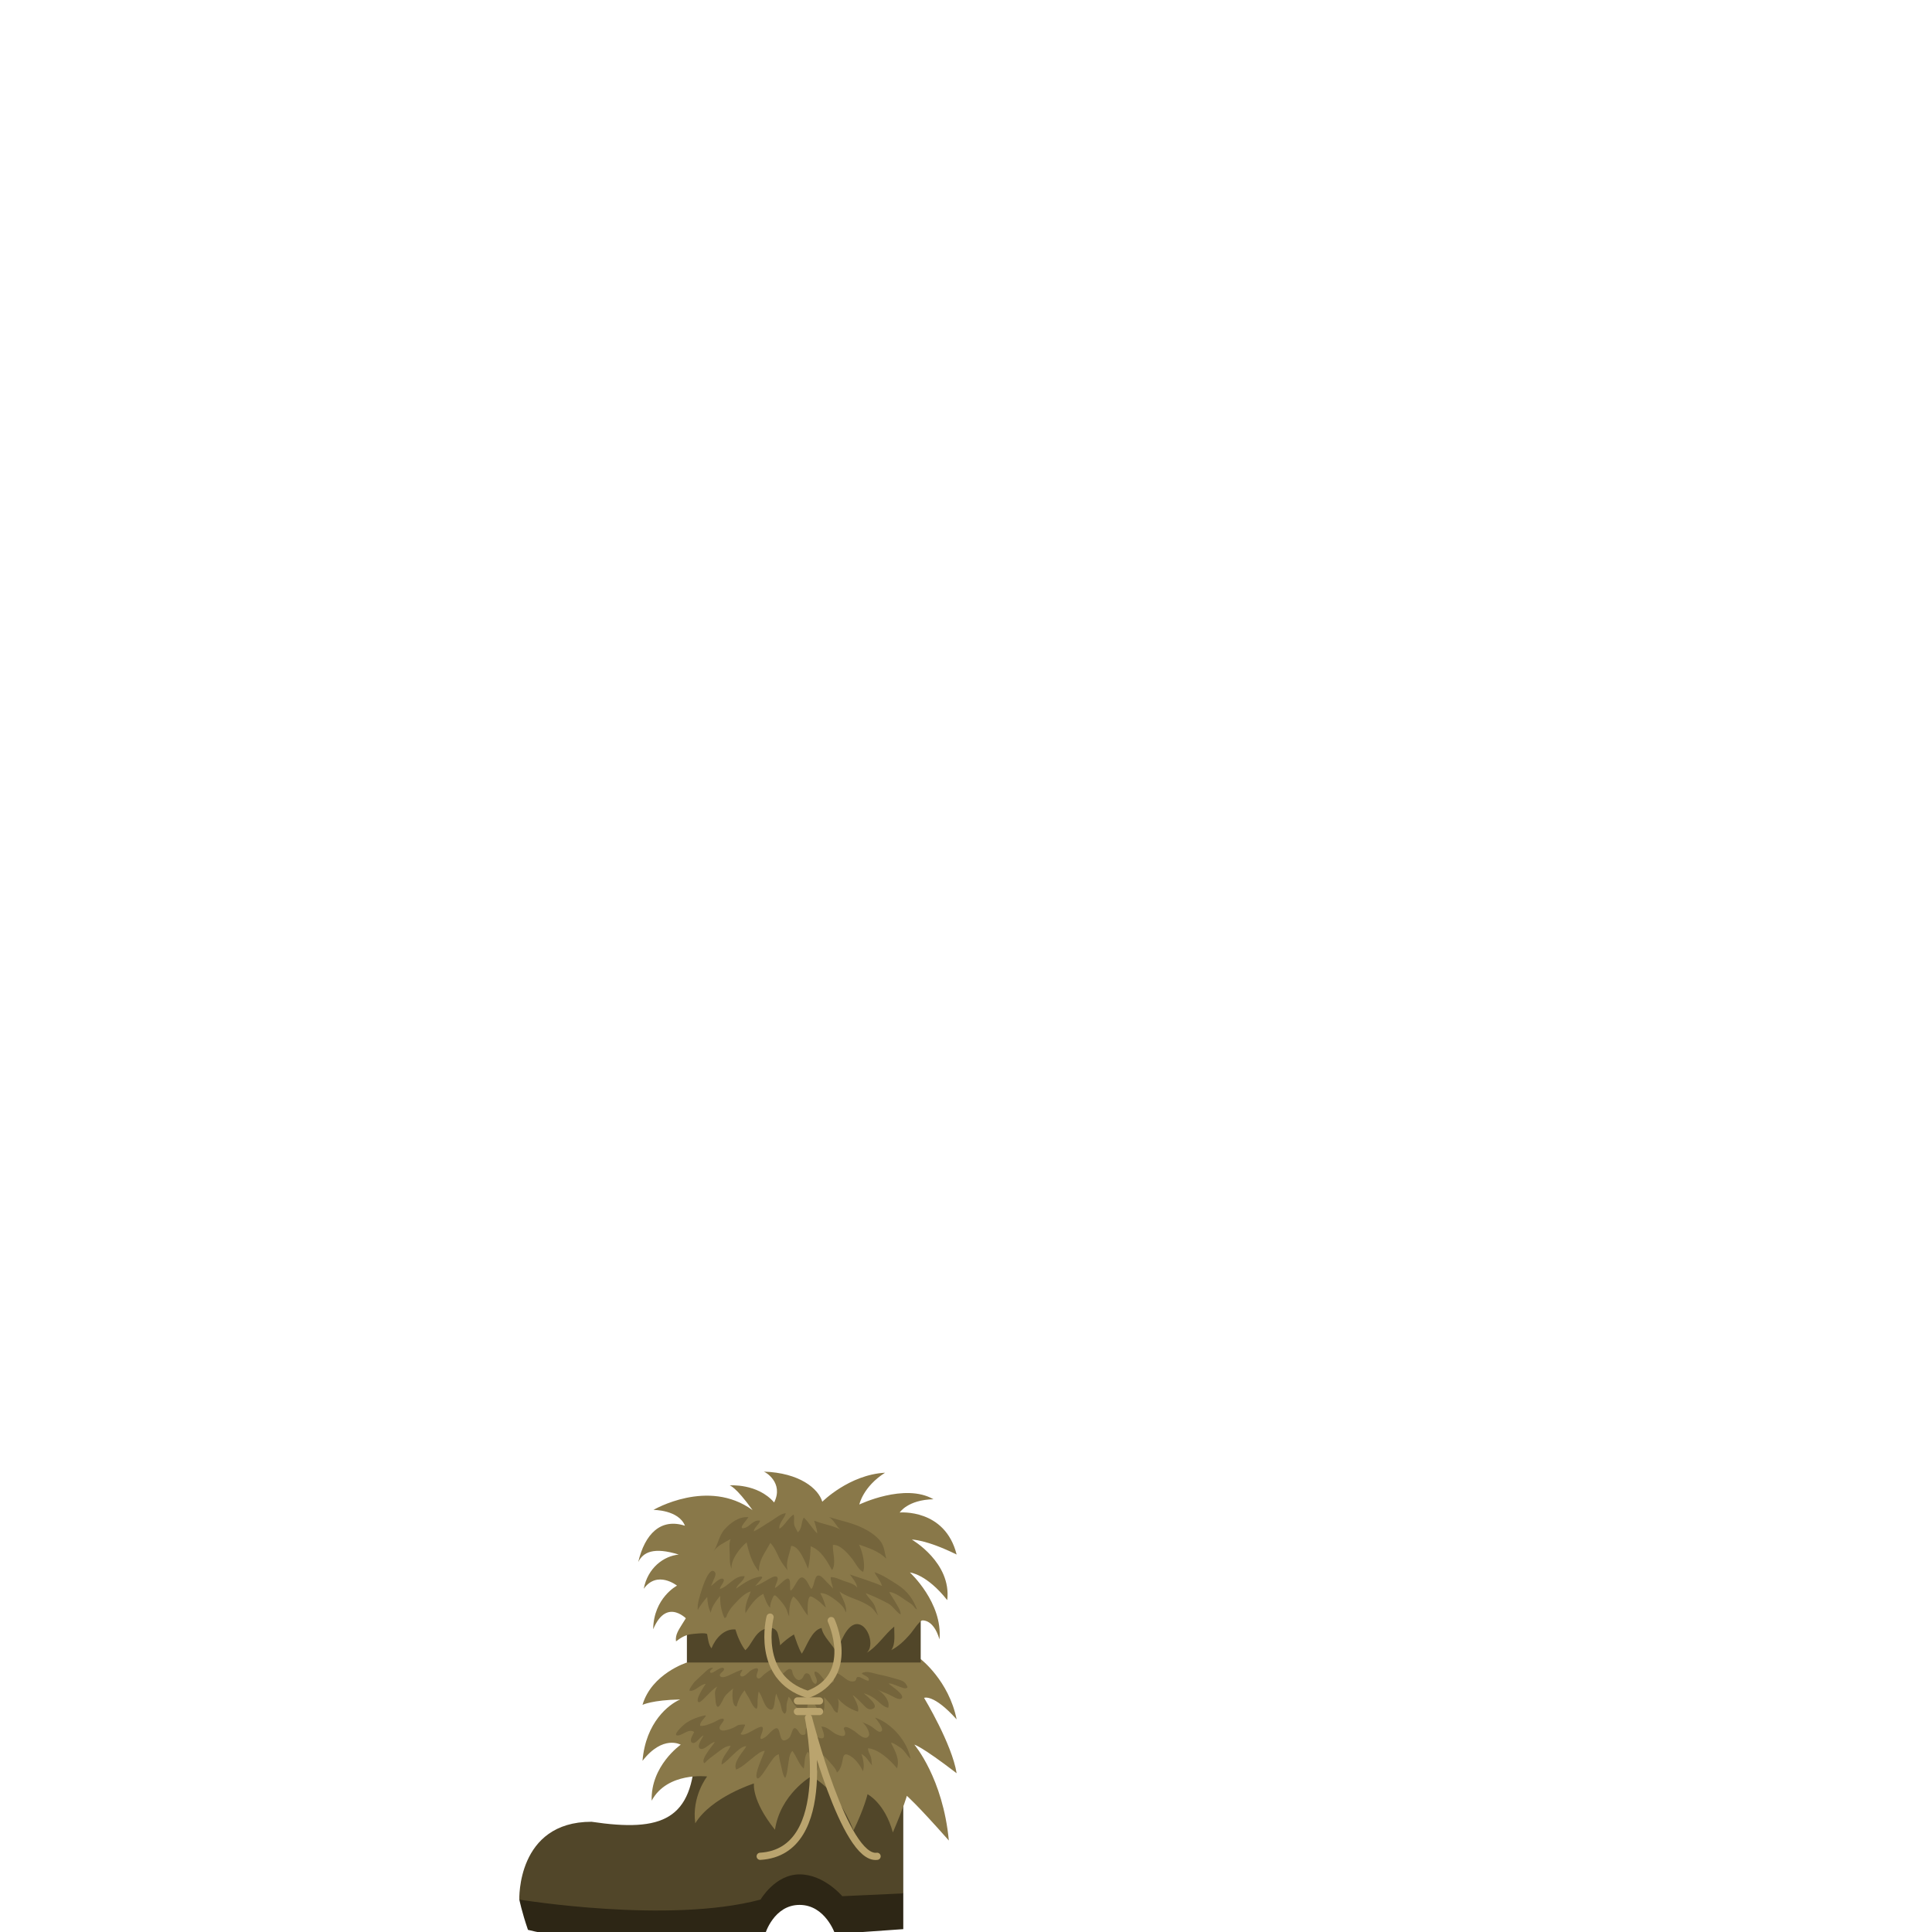 <?xml version="1.0" encoding="utf-8"?>
<!-- Generator: Adobe Illustrator 14.0.0, SVG Export Plug-In . SVG Version: 6.00 Build 43363)  -->
<!DOCTYPE svg PUBLIC "-//W3C//DTD SVG 1.1//EN" "http://www.w3.org/Graphics/SVG/1.1/DTD/svg11.dtd">
<svg version="1.1" id="content" xmlns="http://www.w3.org/2000/svg" xmlns:xlink="http://www.w3.org/1999/xlink" x="0px" y="0px"
	 width="500px" height="500px" viewBox="0 0 500 500" enable-background="new 0 0 500 500" xml:space="preserve">
<g id="shoes">
	<path fill="#897849" d="M212.811,388.645c0,0,6.938-6.981,16.238-7.509c-5.723,3.648-6.653,8.227-6.653,8.227
		s11.75-5.65,19.181-1.359c-6.661,0.143-8.737,3.433-8.737,3.433s11.732-1.073,14.735,10.874
		c-8.011-3.936-11.588-3.862-11.588-3.862s10.301,5.937,9.156,15.665c-5.365-6.795-9.657-7.155-9.657-7.155
		s8.512,7.796,7.653,17.312c-1.704-5.762-4.862-4.865-4.862-4.865h-60.159c0,0-5.469-6.367-9.076,2.244
		c0.116-8.146,6.167-11.287,6.167-11.287s-5.119-4.073-8.61,0.814c1.047-5.469,5.19-8.476,9.057-8.858
		c-6.507-2.029-9.225-0.612-10.487,1.952c1.723-7.311,5.817-11.443,12.096-9.414c-1.646-4.133-8.153-4.096-8.153-4.096
		s14.127-8.324,25.646,0.055c-4.421-6.168-5.934-6.4-5.934-6.4s7.214-0.582,11.52,4.422c2.56-5.12-2.327-7.941-2.677-7.984
		C206.859,381.153,211.78,385.2,212.811,388.645z"/>
	<path fill="#2D2615" d="M233.769,490.01v9.25l-17.652,1.248c0,0-2.508-7.521-9.188-7.521c-6.679,0-8.911,7.521-8.911,7.521
		s-41.903,3.982-61.38-1.064c-1.611-4.695-2.236-7.84-2.236-7.84s55.157-9.547,73.724-9.547
		C226.694,482.056,233.769,490.01,233.769,490.01z"/>
	<path fill="#514629" d="M233.769,463.357v26.652l-15.789,0.725c0,0-4.718-5.648-11.051-5.648c-6.332,0-10.096,6.52-10.096,6.52
		c-23.757,6.373-62.432,0-62.432,0s-0.724-20.135,18.686-20.135c18.397,2.751,26.219-0.58,26.798-18.107c34.764,0,52.292,0,52.292,0
		L233.769,463.357z"/>
	<path fill="#897849" d="M238.277,429.371c0,0,7.272,5.571,9.297,15.604c-5.998-6.691-8.425-5.571-8.425-5.571
		s7.236,11.982,8.425,19.506c-9.26-7.107-10.933-7.386-10.933-7.386s7.386,8.639,8.918,24.802
		c-8.499-9.613-10.868-11.565-10.868-11.565s-0.695,2.648-3.622,9.476c-2.091-7.663-6.549-9.893-6.549-9.893
		s-0.837,3.624-3.623,9.334c-4.597-11.424-11.007-13.933-11.007-13.933s-7.939,4.597-9.333,13.793
		c-6.131-7.662-5.435-11.982-5.435-11.982s-11.007,3.483-15.187,10.311c-0.976-6.965,3.066-12.121,3.066-12.121
		s-10.31-1.255-14.351,6.269c-0.279-9.056,7.522-14.489,7.522-14.489s-4.597-2.646-9.892,4.18
		c0.835-10.031,6.826-14.629,9.753-15.884c-7.245,0.138-9.753,1.393-9.753,1.393c2.369-8.081,11.486-10.955,11.486-10.955
		s5.234-2.786,11.781-1.394c8.916-1.724,15.487-2.086,20.282,0.395c7.443-1.979,15.805-1.422,17.895-0.586
		C233.16,427.281,238.277,429.371,238.277,429.371z"/>
	<rect x="177.769" y="418.506" fill="#514629" width="60.508" height="11.752"/>
	<path fill="#897849" d="M183.416,412.844c17.749,0,52.182,0,52.182,0l3.681,6.055c-1.675,0.845-2.607,2.713-3.8,4.092
		c-1.374,1.587-2.924,3.085-4.808,4.053c1.153-1.629,0.714-4.188,0.752-6.082c-2.521,2.041-4.292,5.131-7.171,6.801
		c-0.045,0.041-0.046,0.046-0.002,0.011c2.166-1.72,0.534-7.077-2.138-7.44c-2.96-0.404-4.75,5.217-5.655,7.257
		c-1.001-2.024-3.477-4.052-3.834-6.272c-2.603,0.596-3.836,4.743-5.111,6.651c-0.907-1.454-1.447-3.403-2.047-4.979
		c-1.355,0.823-2.501,1.766-3.627,2.837c0.178-0.171-0.479-2.95-0.609-3.266c-0.811-1.954-3.308-1.313-4.617-0.257
		c-1.594,1.287-2.229,3.398-3.712,4.781c-1.076-1.316-2.11-3.74-2.577-5.385c-2.916-0.242-5.197,2.342-6.184,4.881
		c-0.751-0.874-0.92-2.471-1.12-3.62c-0.098-0.556-3.818-0.089-4.291-0.018c-1.453,0.216-2.609,0.95-3.773,1.842
		c-0.281-1.706,0.795-3.126,1.613-4.495c0.878-1.473,1.824-2.871,2.742-4.311C179.992,414.902,182.027,412.844,183.416,412.844z"/>
	<path fill="#75653C" d="M179.164,451.033c0.032,0.014,0.066,0.025,0.104,0.035c0.9,0.249,2.033-1.694,2.804-1.968
		c-0.255,0.708-1.898,2.793-0.92,3.427c1.018,0.658,2.816-1.731,3.841-1.677c-0.526,0.896-3.912,4.636-2.679,5.47
		c0.911-1.021,2.104-1.825,3.208-2.65c0.858-0.643,2.367-1.976,3.554-1.824c-0.61,1.436-2.509,3.172-2.308,4.813
		c1.186-0.664,2.158-1.836,3.171-2.743c0.727-0.651,2.147-2.111,3.221-1.981c-0.831,1.436-3.574,4.197-2.642,6.031
		c1.51-0.58,3.018-2.058,4.302-3.048c0.826-0.637,2.012-1.741,3.088-1.82c-0.146,0.733-3.155,6.774-1.824,7.165
		c0.637,0.188,2.691-3.34,3.001-3.74c0.568-0.738,1.446-2.376,2.487-2.511c0.075,0.943,0.325,2.062,0.576,2.993
		c0.23,0.857,0.441,2.496,1.043,3.134c0.493-0.833,0.583-2.183,0.748-3.138c0.172-0.992,0.275-3.201,1.15-3.846
		c1.049,1.369,1.59,3.321,2.914,4.566c0.327-1.219,0.068-3.438,1.102-4.355c1.093,1.461,1.531,3.374,2.486,4.943
		c0.176-1.092,0.155-3.497,1.162-4.234c0.618,0.452,1.251,1.096,1.748,1.69c0.69,0.824,1.849,1.907,2.1,2.979
		c0.922-0.673,1.327-2.322,1.495-3.381c0.23-1.45,0.665-1.706,2.038-0.871c0.755,0.459,1.392,1.095,1.916,1.801
		c0.2,0.271,1.369,1.861,1.179,2.182c0.665-1.117,0.123-3.434-0.299-4.551c1.285,0.648,1.855,1.895,2.743,2.968
		c-0.134-0.702-0.077-1.435-0.274-2.142c-0.211-0.753-0.858-1.511-0.719-2.322c2.939,0.408,5.664,3.057,7.471,5.214
		c0.751-2.485-0.498-4.396-1.559-6.624c0.687,0.006,1.626,0.777,2.238,1.146c1.29,0.774,1.785,2.132,2.824,2.997
		c-0.848-4.529-4.862-9.146-9.207-10.668c0.422,0.515,3.039,3.648,1.201,3.693c-0.471,0.011-1.55-0.971-1.981-1.264
		c-0.837-0.57-1.684-0.889-2.633-1.264c0.785,0.311,2.282,2.715,1.82,3.553c-0.899,1.633-3.14-0.899-4-1.377
		c-0.441-0.246-1.63-1.089-2.187-0.838c-0.569,0.256-0.155,0.646-0.021,1.105c0.481,1.655-1.073,1.236-2.127,0.755
		c-1.346-0.614-2.355-2.016-3.925-2.009c0.242,0.935,1.646,3.624-0.529,2.923c-0.935-0.302-1.543-1.025-2.046-1.833
		c-0.449-0.723-1.024-1.701-1.436-0.438c-0.232,0.716,0.254,1.464-0.75,1.502c-0.876,0.033-1.052-0.904-1.564-1.418
		c-0.71-0.712-0.988-0.266-1.332,0.666c-0.272,0.74-0.391,1.376-1.105,1.836c-2.165,1.39-1.7-1.775-2.517-2.672
		c-0.667-0.732-2.366,1.416-2.795,1.78c-0.88,0.75-2.25,1.575-1.485-0.326c2.009-4.991-4.089,1.211-5.369-0.117
		c0.461-0.632,0.918-1.601,1.165-2.317c0.099-0.286-1.614-0.051-1.786,0.023c-0.51,0.221-0.923,0.582-1.468,0.781
		c-0.673,0.246-2.628,1.075-3.225,0.328c-0.72-0.902,1.634-2.305,0.817-2.734c-0.523-0.275-2.107,0.789-2.603,0.98
		c-0.967,0.374-2.34,0.993-3.387,0.842c-0.107-0.959,1.046-1.816,1.495-2.57c0,0-0.11-0.148-0.113-0.154
		c-1.805,0.35-3.737,1.06-5.229,2.148c-0.564,0.414-3.502,3.125-1.916,3.065c1.33-0.051,2.854-1.912,4.239-0.894
		C179.466,448.696,178.162,450.615,179.164,451.033z"/>
	<path fill="#75653C" d="M178.517,437.565c1.42,0.22,2.734-1.701,4.123-1.774c-0.357,0.559-2.959,4.311-1.797,4.742
		c0.425,0.158,2.077-1.725,2.46-2.073c0.735-0.672,1.41-1.519,2.303-1.948c-0.498,0.783-0.665,1.391-0.526,2.348
		c0.065,0.451,0.06,2.85,0.721,2.872c0.497,0.017,1.425-2.181,1.712-2.599c0.608-0.886,1.486-1.476,2.238-2.178
		c-0.333,0.761-0.385,4.807,0.9,4.664c0.342-1.54,1.056-2.981,2.065-4.188c0.279,0.842,0.971,1.641,1.369,2.491
		c0.339,0.722,0.929,2.043,1.711,2.333c0.384-0.505,0.213-1.604,0.273-2.246c0.069-0.741,0.097-1.501,0.271-2.218
		c1.067,1.221,1.279,3.831,2.813,4.564c1.615,0.773,1.141-3.11,1.783-4.023c0.225,0.893,0.7,1.688,1.012,2.561
		c0.295,0.825,0.266,2.193,1.148,2.641c0.584-0.544,0.421-1.257,0.445-1.969c0.031-0.911,0.318-1.595,0.566-2.447
		c0.662,0.58,0.994,1.578,1.621,2.245c0.372,0.396,1.467,1.764,2.052,1.783c1.858,0.062,0.783-3.414,1.621-3.999
		c1.435,0.938,1.763,3.335,3.243,4.297c1.108-1.055,0.57-2.857,0.646-4.216c0.607,0.637,1.255,1.349,1.785,2.065
		c0.477,0.643,0.78,1.867,1.698,1.949c0.134-1.414,0.71-2.994-0.333-4.215c0.392,0.793,1.831,1.957,2.574,2.495
		c0.772,0.559,2.101,1.148,3,1.452c0.47-1.068-0.815-3.344-1.347-4.285c0.971,0.579,1.725,1.518,2.535,2.293
		c0.591,0.564,1.301,1.54,2.232,1.371c2.848-0.518-1.384-3.566-1.88-4.128c1.335,0.36,2.626,1.13,3.682,2.078
		c0.861,0.774,1.523,1.425,2.616,1.678c0.646-1.81-1.405-3.981-2.859-4.771c1.114,0.618,2.37,0.931,3.508,1.54
		c0.518,0.277,2.194,1.322,2.79,0.838c1.117-0.91-2.693-3.262-3.325-3.885c0.65-0.105,1.185,0.215,1.793,0.412
		c0.58,0.188,2.03,0.875,2.594,0.813c0.778-0.085,0.489-0.445,0.181-0.965c-0.523-0.885-1.313-1.096-2.274-1.381
		c-1.656-0.492-3.338-0.928-5.024-1.268c-1.31-0.264-2.951-1.04-4.22-0.271c0.449,0.661,2.066,0.743,1.809,1.866
		c-0.081,0.354-2.056-0.791-2.237-0.838c-1.454-0.373-0.585,0.803-1.55,1.045c-1.973,0.494-3.355-2.465-5.28-2.155
		c-0.93,0.149-0.297,0.741-0.079,1.308c0.592,1.537-1.156,1.422-1.992,0.8c-0.917-0.683-1.581-2.382-2.812-2.489
		c-0.395,0.855,0.705,1.727,0.511,2.668c-0.229,1.113-0.989,0.212-1.289-0.457c-0.251-0.559-0.396-1.527-1.095-1.709
		c-0.935-0.244-0.956,0.898-1.475,1.359c-1.018,0.906-1.852-0.17-2.278-1.086c-0.281-0.604-0.077-1.365-0.865-1.438
		c-0.956-0.089-3.016,3.233-3.704,1.892c-0.255-0.496,0.29-0.906,0.262-1.365c-0.05-0.813-0.735-0.631-1.256-0.396
		c-0.697,0.315-1.303,0.778-1.901,1.248c-0.438,0.343-1.33,1.65-1.876,0.841c-0.337-0.501,0.199-1.364,0.267-1.881
		c0.143-1.094-1.607-0.16-2.095,0.232c-0.454,0.365-1.545,1.65-2.231,1.339c-0.794-0.36,0.176-1.137,0.267-1.634
		c0.059-0.317-2.561,0.961-2.922,1.126c-0.543,0.248-2.362,1.228-2.835,0.44c-0.452-0.754,1.527-1.344,0.918-2.021
		c-0.486-0.541-2.185,0.805-2.661,1.029c-0.337,0.159-0.86,0.378-0.851-0.199c0.006-0.304,0.594-0.67,0.764-0.917
		c-0.831-0.228-1.813,0.833-2.331,1.334c-0.796,0.771-1.647,1.473-2.418,2.247C179.68,435.332,178.011,437.487,178.517,437.565z"/>
	<path fill="none" stroke="#BAA46E" stroke-width="1.862" stroke-linecap="round" stroke-linejoin="round" d="M215.12,419.403
		c0,0,6.689,14.362-6.051,19.116c-13.827-4.295-9.774-20.014-9.774-20.014"/>
	
		<line fill="none" stroke="#BAA46E" stroke-width="1.862" stroke-linecap="round" stroke-linejoin="round" x1="212.095" y1="440.197" x2="206.371" y2="440.197"/>
	
		<line fill="none" stroke="#BAA46E" stroke-width="1.862" stroke-linecap="round" stroke-linejoin="round" x1="212.095" y1="442.941" x2="206.371" y2="442.941"/>
	<path fill="none" stroke="#BAA46E" stroke-width="1.862" stroke-linecap="round" stroke-linejoin="round" d="M196.736,480.41
		c19.781-1.164,12.498-35.84,12.498-35.84s9.378,37.003,17.756,35.84"/>
	<path fill="#75653C" d="M184.684,401.474c0.958-1.473,2.923-2.33,4.41-3.183c-0.525,1.152-0.235,2.864-0.235,4.128
		c0,1.241-0.02,2.447,0.456,3.557c-0.179-2.393,2.179-5.379,3.91-6.814c0.534,2.483,1.456,5.566,3.18,7.489
		c-0.038-3.054,1.64-4.797,2.943-7.354c1.081,1.082,1.709,2.673,2.366,4.018c0.571,1.17,1.383,2.057,2.12,3.111
		c-0.61-2.066,0.554-4.349,0.909-6.357c2.093-0.072,3.7,4.365,4.376,5.91c0.468-1.953,0.583-3.745,0.689-5.804
		c2.741,1.056,4.156,3.745,5.529,6.17c1.157-1.723,0.108-4.555,0.21-6.502c1.809-0.294,4.059,2.385,5.025,3.612
		c0.722,0.917,1.702,2.955,2.813,3.334c0.664-1.85-0.218-5.404-1.086-7.059c2.479,0.866,5.127,1.688,7.053,3.657
		c-0.432-1.571-0.458-3.25-1.555-4.6c-1.104-1.358-2.691-2.433-4.246-3.214c-2.938-1.477-5.961-2.008-8.992-2.96
		c1.282,0.767,1.864,2.414,2.869,3.196c-1.937-1.035-4.63-1.381-6.718-2.276c0.276,1.144,0.722,2.075,0.798,3.351
		c0.044,0.039,0.046,0.037,0.006-0.006c-1.296-1.248-2.193-2.961-3.496-4.126c-0.73,1.116-0.364,2.933-1.579,3.798
		c-0.274-0.76-0.804-1.281-0.929-2.125c-0.121-0.822,0.161-1.674-0.135-2.467c-1.476,0.965-2.21,2.768-3.666,3.691
		c-0.267-1.41,1.375-2.745,1.65-4.021c-1.262,0.026-2.749,1.384-3.814,2.006c-1.496,0.875-2.939,1.978-4.476,2.69
		c0.102-1.055,1.422-1.784,1.65-2.786c-1.836-0.286-2.579,1.538-4.068,1.913c-1.931,0.486,0.689-2.139,1.032-2.808
		c-2.355-0.221-4.564,1.401-6.075,3.046C186.026,397.418,185.928,399.562,184.684,401.474z"/>
	<path fill="#75653C" d="M181.642,411.332c-0.51,1.665-1.245,3.615-1.058,5.38c0.554-1.178,1.533-2.325,2.446-3.437
		c0.042,1.284,0.31,3.08,0.966,4.121c-0.085-1.284,1.7-3.588,2.395-4.405c-0.075,1.956,0.262,3.913,1.071,5.716
		c0.587,0.065,0.589-0.587,0.794-1.014c0.453-0.944,1.048-1.729,1.764-2.487c1.061-1.124,2.697-3.003,4.277-3.335
		c-0.699,1.861-1.601,3.476-1.377,5.613c1.131-1.797,2.581-3.987,4.626-4.999c0.325,1.022,0.97,2.907,1.761,3.591
		c-0.033-0.836,0.252-1.574,0.565-2.346c0.458-1.127,0.662-1.059,1.469-0.203c0.728,0.771,1.51,1.689,2.03,2.619
		c0.376,0.672,0.487,1.516,0.858,2.129c-0.041-1.349,0.155-4.043,1.075-5.084c1.612,1.055,2.466,3.506,3.766,4.908
		c-0.066-0.863-0.243-4.917,0.721-4.945c0.481-0.014,1.98,1.111,2.355,1.429c0.548,0.465,1.025,1.021,1.59,1.468
		c-0.313-1.278-0.771-2.521-1.45-3.737c1.466-0.14,3.164,1.175,4.257,2.01c0.954,0.729,2.053,1.775,2.329,2.985
		c0.528-1.379-1.036-4.072-1.614-5.418c1.78,1.32,4.372,1.925,6.348,2.959c1.064,0.557,1.903,0.991,2.637,1.939
		c0.324,0.421,0.758,1.013,1.084,1.307c-0.534-0.843-0.62-1.895-1.08-2.78c-0.572-1.103-1.691-1.938-2.189-3.007
		c1.909,0.726,3.889,1.644,5.724,2.627c1.386,0.742,2.047,2.174,3.306,2.898c0.074-1.009-0.912-2.372-1.39-3.229
		c-0.496-0.889-1.104-1.663-1.55-2.575c1.283-0.052,3.369,1.522,4.387,2.228c0.536,0.371,1.258,0.768,1.718,1.205
		c0.37,0.352,0.595,0.912,1.064,1.049c-0.978-2.656-2.515-4.762-4.937-6.322c-1.895-1.221-3.979-2.613-6.057-3.309
		c0.547,1.242,1.592,2.207,1.932,3.561c-2.671-1.164-5.61-2.02-8.314-2.969c0.727,0.998,1.72,2.084,1.908,3.389
		c-0.808-0.979-2.269-1.324-3.418-1.706c-1.086-0.36-2.291-1.063-3.435-0.977c-0.105,0.793,0.433,2.141,0.606,2.947
		c-0.49-0.583-1.033-1.097-1.583-1.641c-0.485-0.479-1.146-1.36-1.767-1.649c-1.583-0.738-1.374,2.678-2.285,3.397
		c-0.671-0.839-1.07-2.415-2.089-2.913c-1.321-0.646-2.116,2.658-3.255,3.351c-0.422-0.654,0.214-2.827-0.655-3.136
		c-0.66-0.234-2.596,2.148-3.396,2.438c-0.027-0.807,1.396-2.746,0.244-2.984c-0.639-0.133-2.019,0.781-2.545,1.077
		c-0.896,0.504-1.847,1.078-2.806,1.374c0.389-0.407,0.769-0.885,1.149-1.304c0.685-0.755,1.108-1.313-0.258-1.038
		c-2.238,0.449-4.029,1.771-5.84,3.028c0.326-1.224,2.045-1.925,2.195-3.211c-2.679-0.222-4.136,2.666-6.395,3.318
		c-0.074-0.674,1.632-2.223,0.778-2.63c-0.835-0.398-2.565,1.521-3.15,1.929c0.181-0.126,0.642-1.484,0.795-1.81
		c0.205-0.436,0.645-1.33,0.316-1.791C183.669,404.979,181.81,410.784,181.642,411.332z"/>
</g>
<rect id="position" x="0" y="0" display="none" fill="none" stroke="#000000" width="500" height="500"/>
</svg>
